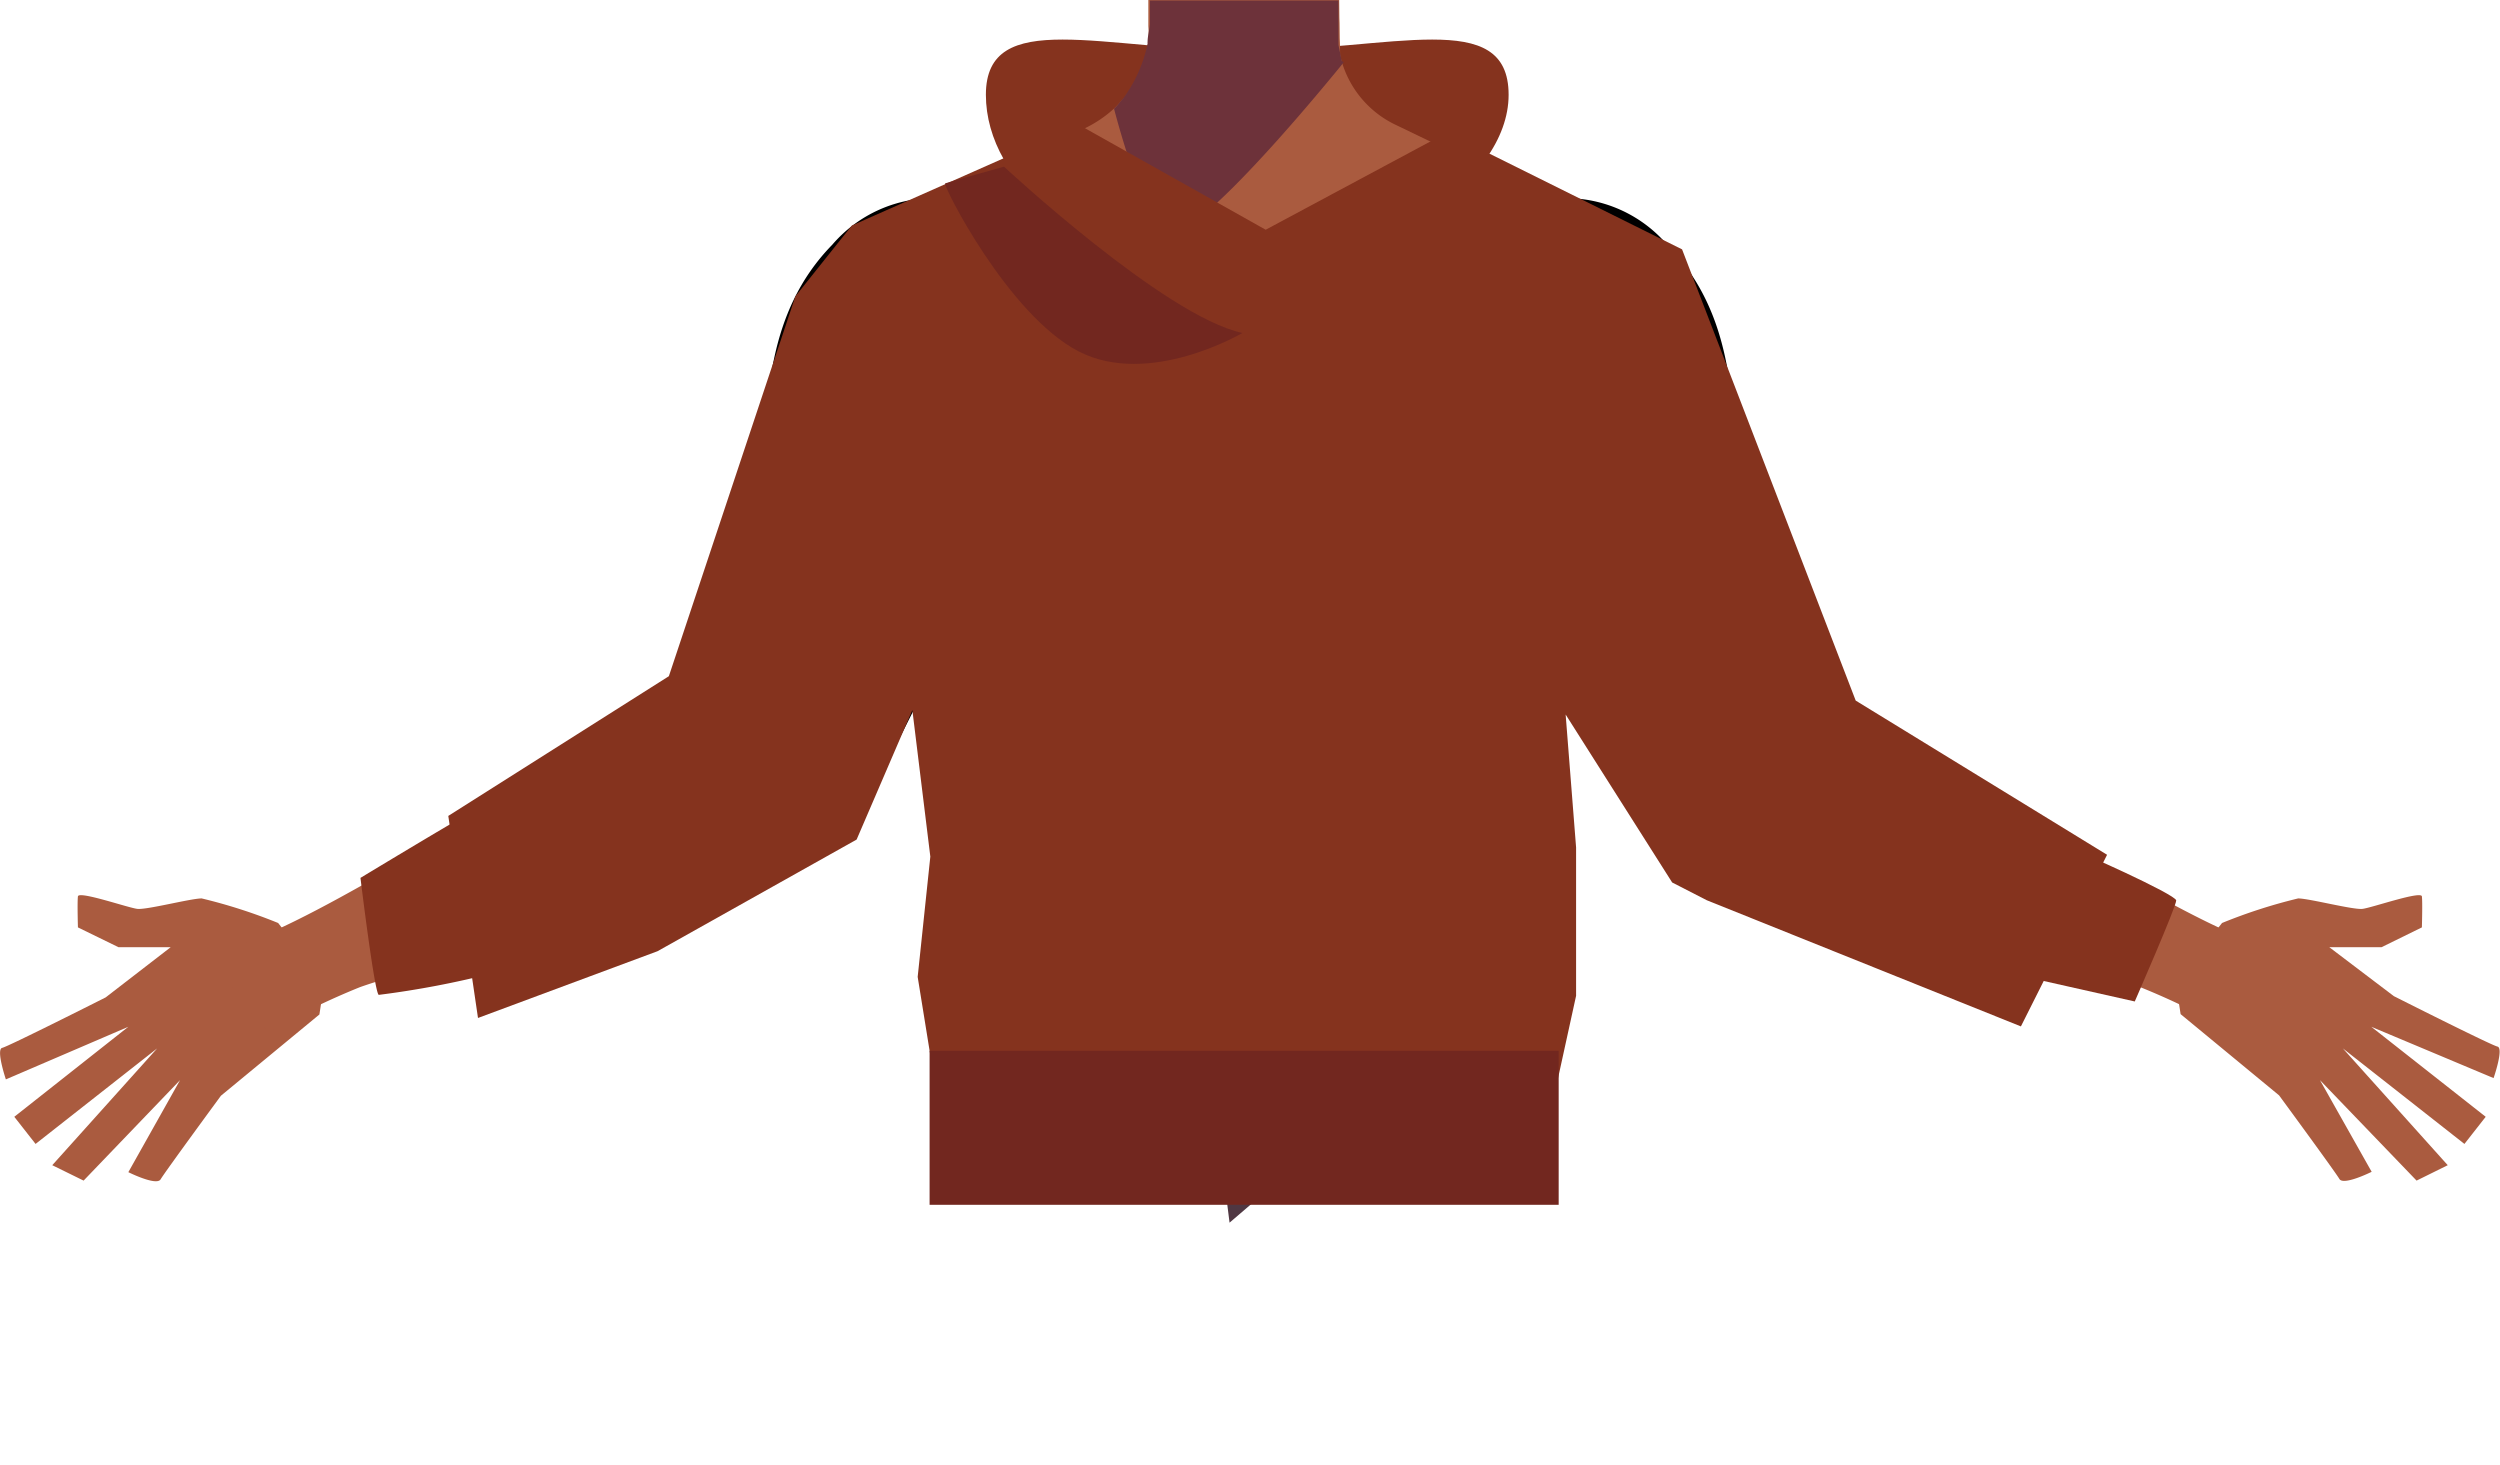 <svg xmlns="http://www.w3.org/2000/svg" viewBox="0 0 136.35 79.92"><defs><style>.cls-1{fill:#85331e;}.cls-2{fill:#aa5b3f;}.cls-3{fill:#6d323a;}.cls-4,.cls-5,.cls-7{fill:none;}.cls-4{stroke:#000;stroke-width:3px;}.cls-4,.cls-7{stroke-miterlimit:10;}.cls-6{fill:#473415;}.cls-7{stroke:#4f3742;}.cls-8{fill:#72271f;}</style></defs><g id="Calque_7" data-name="Calque 7"><path class="cls-1" d="M53.77,5.17c0-4.82,6.4-2.41,14.27-2.41S82.28.35,82.28,5.17,75,14.75,67.14,14.75,53.77,10,53.77,5.17Z"/><path class="cls-2" d="M15.17,50.34A29.1,29.1,0,0,0,11,49c-.59,0-3,.63-3.51.57s-3.2-1-3.24-.68,0,1.69,0,1.69l2.21,1.08,2.85,0L5.76,54.4S.47,57.07.12,57.15s.2,1.72.2,1.72L7,56,.78,60.91l1.16,1.48,6.63-5.21L2.85,63.55l1.71.84,5.26-5.48L7,63.93s1.54.77,1.76.39,3.29-4.56,3.29-4.56l5.37-4.43.27-1.77Z"/><path class="cls-2" d="M91.05,18c-.12,7.42-5.07,6.41-7.13,8.17-2.43,2.08-1.59,9.67-3.32,12.37-.47.75-2.19,1.95-3,1.76-2.42-.56-4.64-5.94-6.72-7.29-1.22-.8-4.55-.7-5.83,0-2.18,1.19-4.31,6.73-6.72,7.29-.86.19-2.58-1-3.06-1.76-1.72-2.7-.88-10.29-3.32-12.37-2.06-1.76-7-.75-7.12-8.17-.08-5.14,6.76-7.21,6.76-7.21L59.3,6.93A6.48,6.48,0,0,0,60.67,6a3.73,3.73,0,0,0,.44-.45l.13-.13h0a6.19,6.19,0,0,0,1.39-3.18,5.51,5.51,0,0,0,0-.81V0H73l0,1v1.1h0l0,.38a6.54,6.54,0,0,0,.18.88,5.54,5.54,0,0,0,2.84,3.4L84,10.61a4.14,4.14,0,0,0,.61.26C85.86,11.33,91.12,13.48,91.05,18Z"/><polygon class="cls-2" points="73.2 9.33 67.88 15.61 65.02 12.19 62.63 9.33 62.77 1.3 62.77 0.87 62.79 0 73.04 0 73.04 0.04 73.05 0.94 73.05 0.95 73.06 1.25 73.07 2.06 73.07 2.07 73.08 2.32 73.1 3.63 73.2 9.33"/><path class="cls-3" d="M73.29,3.39l-.19.24c-1,1.22-5.57,6.77-8.08,8.56-.61.44-1.11.66-1.39.52-1.3-.63-2.87-6.78-2.87-6.78h0a3.14,3.14,0,0,0,.33-.37,3,3,0,0,0,.21-.25v0a7.63,7.63,0,0,0,1.29-2.93.5.5,0,0,1,0-.12c0-.26.09-.58.13-.93,0-.14,0-.28,0-.43s0-.57,0-.87H73V2.17l0,.15,0,.13.18.88Z"/><path class="cls-4" d="M81.37,49.4a45.37,45.37,0,0,1-1.09-6.54c0-1.77.78-5.36.35-7.09-1.88-7.64-23.87-7.66-25.76,0-.43,1.73.34,5.32.35,7.09a45.37,45.37,0,0,1-1.09,6.54C52,59.12,67.73,63.57,67.73,63.57S83.5,59.12,81.37,49.4Z"/><path class="cls-5" d="M75.3,46.52c3.12,1,4.48,1.87,5.22,3.21a14.45,14.45,0,0,1,1.22,4.81c.1,2.91-1.51,10.23-4.24,12.67s-16.39,2.48-19.17,0S54,57.45,54.09,54.54a14.43,14.43,0,0,1,1.21-4.81c.75-1.34,2.11-2.2,5.23-3.21a22.9,22.9,0,0,1,7.21-1A24.69,24.69,0,0,1,75.3,46.52Z"/><path class="cls-2" d="M45.53,38.85c-1.88-2.9-6.26-1.61-7.83-1.05A42.19,42.19,0,0,0,31.8,41c-3.66,2.25-14.6,9.25-18.62,10.46-2.82.84,1.45,4.82,1.45,4.82a39.63,39.63,0,0,1,5-2.44c4.13-1.46,10.07-2.23,17-4.41a28.12,28.12,0,0,0,6.74-3.53C47.45,42.66,46.07,39.69,45.53,38.85Z"/><path class="cls-4" d="M56.57,17.32c.54,5.32-2.88,10.5-2.88,10.5s-5.47,10.72-7.24,14.32c-.83,1.7-2.5,5.27-6.8,3.31h0c-3.53-1.62-2.57-5.3-1.93-7C39,35,42.36,28.26,43,24.67c.5-2.68.23-7,3.5-10.31a5.78,5.78,0,0,1,6.08-1.81l.14,0a5.55,5.55,0,0,1,3.82,4.73Z"/><path class="cls-2" d="M121.19,50.34A28.92,28.92,0,0,1,125.34,49c.59,0,3,.63,3.51.57s3.2-1,3.24-.68,0,1.69,0,1.69l-2.2,1.08-2.85,0,3.52,2.67s5.29,2.67,5.65,2.75-.21,1.72-.21,1.72L129.33,56l6.24,4.91-1.16,1.48-6.63-5.21,5.72,6.37-1.7.84-5.27-5.48,2.82,5s-1.54.77-1.76.39-3.29-4.56-3.29-4.56l-5.37-4.43-.27-1.77Z"/><path class="cls-2" d="M90.83,38.85c1.87-2.9,6.26-1.61,7.82-1.05A42.3,42.3,0,0,1,104.56,41c3.66,2.25,14.59,9.25,18.62,10.46,2.82.84-1.45,4.82-1.45,4.82a39.29,39.29,0,0,0-5-2.44c-4.13-1.46-10.06-2.23-17-4.41A28.12,28.12,0,0,1,93,45.92C88.91,42.66,90.28,39.69,90.83,38.85Z"/><path class="cls-4" d="M79.78,17.32c-.53,5.32,2.88,10.5,2.88,10.5s5.47,10.72,7.24,14.32c.83,1.7,2.51,5.27,6.8,3.31h0c3.54-1.62,2.57-5.3,1.94-7C97.34,35,94,28.26,93.32,24.67c-.5-2.68-.22-7-3.5-10.31a5.78,5.78,0,0,0-6.08-1.81l-.14,0a5.55,5.55,0,0,0-3.82,4.73Z"/><polygon class="cls-6" points="52.39 58.25 52.68 53.91 82.64 53.91 83.02 57.67 52.39 58.25"/><polygon class="cls-7" points="67.44 65.7 66.47 57.97 69.37 57.97 69.18 64.21 67.44 65.7"/><polygon class="cls-1" points="24.45 44.5 26.07 55.52 35.86 51.88 46.72 45.79 49.76 38.73 50.74 46.72 50.05 53.28 51.78 63.99 83.84 63.99 85.96 54.31 85.96 46.22 85.39 38.97 91.2 48.13 93.09 49.1 110.22 55.98 114.92 46.62 101.21 38.21 91.74 13.6 78.92 7.23 69.03 12.53 58.85 6.81 46.46 12.3 43.38 16.16 36.48 36.88 24.45 44.5"/><path class="cls-8" d="M54.76,9.09s8.76,8.16,13,9.07c0,0-5.08,3-8.94,1S51.39,10.06,51.55,10,54.76,9.09,54.76,9.09Z"/><path class="cls-1" d="M26.26,44c-.19,0-6.6,3.88-6.6,3.88s.77,6.34,1,6.38a50.19,50.19,0,0,0,6.28-1.2C27.17,52.8,26.26,44,26.26,44Z"/><path class="cls-1" d="M113,46.33c.2,0,5.68,2.46,5.69,2.78s-2.26,5.51-2.26,5.51l-9.25-2.08Z"/><rect class="cls-8" x="50.7" y="57.31" width="34.31" height="8.4"/></g></svg>
